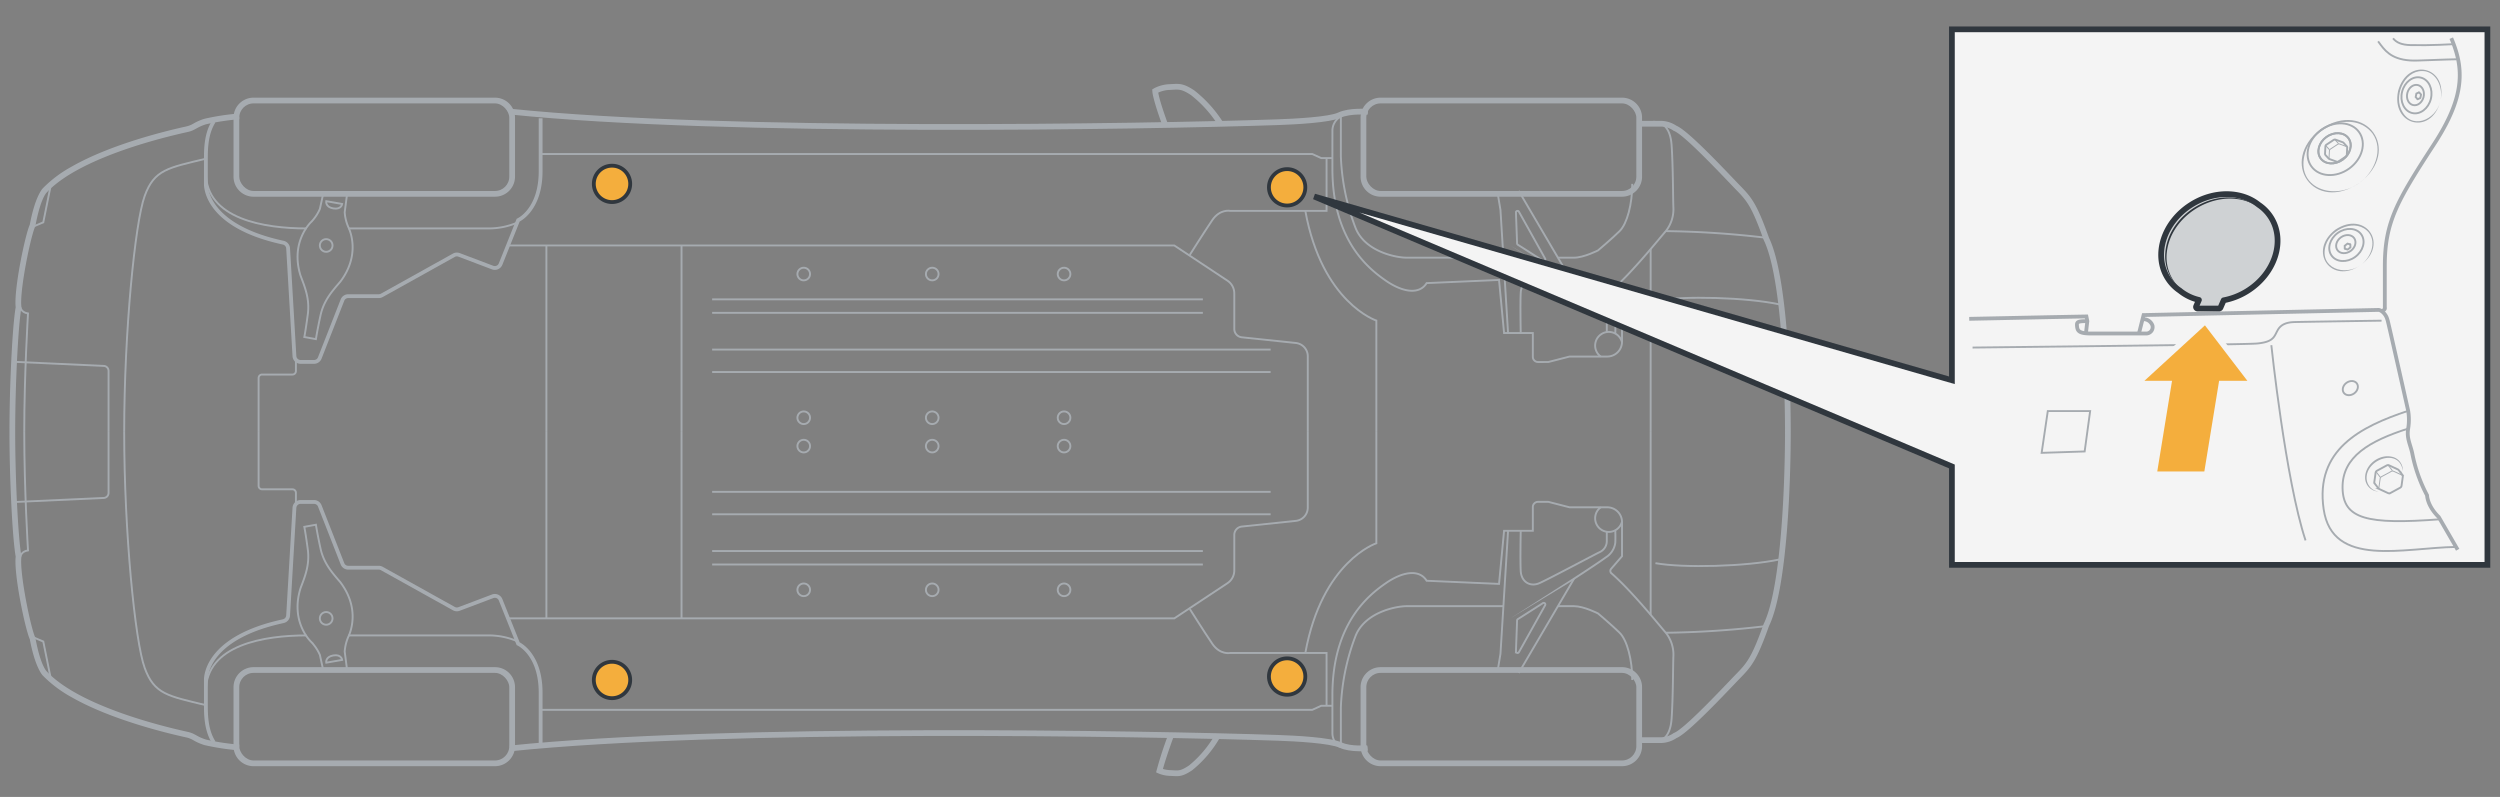 <svg xmlns="http://www.w3.org/2000/svg" xmlns:xlink="http://www.w3.org/1999/xlink" width="654" height="208.47" viewBox="0 0 654 208.47"><rect x="0" y="0" width="654" height="208.47" fill="#808080" stroke="none"/><defs><clipPath id="f62f9110-35aa-416c-a097-cb4ad5dbea1f"><rect x="348.535" y="273.409" width="291.677" height="286.837" style="fill:none"/></clipPath><clipPath id="b210c8f9-4f1d-4389-9fae-6b7c7459f0d7"><polyline points="266.94 530.382 30.672 530.382 30.672 296.689 266.94 296.689 266.94 530.382" style="fill:none"/></clipPath></defs><g id="f75f2d53-5af9-49cb-a187-ffca0a1b8178" data-name="illustration"><g id="a218b184-c3d4-4b6f-9ae0-70ce3d98bdfe" data-name="Offset Group"><path d="M357.681,195.222s-4.343.373-6.702-.737c-2.887-1.359-12.366-1.821-16.597-1.964-35.285-1.194-144.836-3.042-201.007,2.77" style="fill:none;stroke:#a6abb0;stroke-miterlimit:3;stroke-width:0.5px"/><path d="M357.704,195.471s-4.4.384-6.831-.76c-2.827-1.331-12.236-1.796-16.499-1.941-35.287-1.194-144.821-3.041-200.973,2.769" style="fill:none;stroke:#a6abb0;stroke-miterlimit:3;stroke-width:0.5px"/><path d="M357.726,195.72s-4.457.396-6.96-.783c-2.768-1.302-12.105-1.772-16.401-1.917-35.289-1.194-144.807-3.041-200.939,2.768" style="fill:none;stroke:#a6abb0;stroke-miterlimit:3;stroke-width:0.5px"/><path d="M357.749,195.969s-4.513.407-7.09-.805c-2.708-1.274-11.975-1.747-16.303-1.893-35.29-1.194-144.792-3.04-200.905,2.767" style="fill:none;stroke:#a6abb0;stroke-miterlimit:3;stroke-width:0.5px"/></g><path d="M357.772,196.218s-4.57.418-7.219-.828-11.844-1.722-16.205-1.87c-35.292-1.195-144.777-3.039-200.87,2.765" style="fill:none;stroke:#a6abb0;stroke-miterlimit:3;stroke-width:0.5px"/><g id="ae464ffc-bc76-4583-ad83-cd6deafd679f" data-name="Offset Group"><path d="M318.029,192.367a29.073,29.073,0,0,1-6.848,8.093c-2.22,1.466-2.818,1.382-4.375,1.293-.191-.011-.399-.023-.623-.033a8.448,8.448,0,0,1-2.272-.391c.356-1.296,1.222-4.208,3.007-9.062" style="fill:none;stroke:#a6abb0;stroke-miterlimit:3;stroke-width:0.5px"/><path d="M318.248,192.488a29.326,29.326,0,0,1-6.929,8.181c-2.272,1.5-2.925,1.426-4.527,1.334-.191-.011-.398-.023-.62-.033a8.38,8.38,0,0,1-2.562-.485c.316-1.175,1.18-4.153,3.074-9.305" style="fill:none;stroke:#a6abb0;stroke-miterlimit:3;stroke-width:0.5px"/><path d="M318.467,192.609a29.583,29.583,0,0,1-7.01,8.269c-2.324,1.535-3.033,1.47-4.68,1.375-.191-.011-.397-.023-.617-.033a8.34,8.34,0,0,1-2.848-.587c.264-1.01,1.117-4.045,3.137-9.539" style="fill:none;stroke:#a6abb0;stroke-miterlimit:3;stroke-width:0.5px"/><path d="M318.686,192.73a29.839,29.839,0,0,1-7.091,8.357c-2.376,1.569-3.14,1.513-4.832,1.416-.192-.011-.396-.023-.615-.033a8.288,8.288,0,0,1-3.13-.696c.191-.758,1.018-3.841,3.196-9.765" style="fill:none;stroke:#a6abb0;stroke-miterlimit:3;stroke-width:0.5px"/></g><path d="M318.904,192.851a30.098,30.098,0,0,1-7.173,8.444c-2.696,1.78-3.408,1.526-5.596,1.424a8,8,0,0,1-3.408-.814,96.342,96.342,0,0,1,3.251-9.983" style="fill:none;stroke:#a6abb0;stroke-miterlimit:3;stroke-width:0.5px"/><g id="a08b09ee-140b-4b94-b922-b2908c28b310" data-name="Offset Group"><path d="M361.166,174.778h63.157a4.991,4.991,0,0,1,4.991,4.991v15.427a4.991,4.991,0,0,1-4.991,4.991H361.166a4.991,4.991,0,0,1-4.991-4.991V179.769a4.991,4.991,0,0,1,4.991-4.991Z" style="fill:none;stroke:#a6abb0;stroke-miterlimit:3;stroke-width:0.5px"/><path d="M361.166,175.028h63.157a4.741,4.741,0,0,1,4.741,4.741v15.427a4.741,4.741,0,0,1-4.741,4.741H361.166a4.741,4.741,0,0,1-4.741-4.741V179.769a4.741,4.741,0,0,1,4.741-4.741Z" style="fill:none;stroke:#a6abb0;stroke-miterlimit:3;stroke-width:0.5px"/><path d="M361.166,175.278h63.157a4.491,4.491,0,0,1,4.491,4.491v15.427a4.491,4.491,0,0,1-4.491,4.491H361.166a4.491,4.491,0,0,1-4.491-4.491V179.769a4.491,4.491,0,0,1,4.491-4.491Z" style="fill:none;stroke:#a6abb0;stroke-miterlimit:3;stroke-width:0.5px"/><path d="M361.166,175.528h63.157a4.241,4.241,0,0,1,4.241,4.241v15.427a4.241,4.241,0,0,1-4.241,4.241H361.166a4.241,4.241,0,0,1-4.241-4.241V179.769a4.241,4.241,0,0,1,4.241-4.241Z" style="fill:none;stroke:#a6abb0;stroke-miterlimit:3;stroke-width:0.5px"/></g><rect x="357.175" y="175.778" width="71.139" height="23.409" rx="3.991" style="fill:none;stroke:#a6abb0;stroke-miterlimit:3;stroke-width:0.5px"/><g id="fce41b92-0cc6-47ee-b684-6042e6313d4b" data-name="Offset Group"><path d="M66.331,174.778H129.487a4.991,4.991,0,0,1,4.991,4.991v15.427a4.991,4.991,0,0,1-4.991,4.991H66.331a4.991,4.991,0,0,1-4.991-4.991V179.769a4.991,4.991,0,0,1,4.991-4.991Z" style="fill:none;stroke:#a6abb0;stroke-miterlimit:3;stroke-width:0.5px"/><path d="M66.331,175.028H129.487a4.741,4.741,0,0,1,4.741,4.741v15.427a4.741,4.741,0,0,1-4.741,4.741H66.331a4.741,4.741,0,0,1-4.741-4.741V179.769a4.741,4.741,0,0,1,4.741-4.741Z" style="fill:none;stroke:#a6abb0;stroke-miterlimit:3;stroke-width:0.5px"/><path d="M66.331,175.278H129.487a4.491,4.491,0,0,1,4.491,4.491v15.427a4.491,4.491,0,0,1-4.491,4.491H66.331a4.491,4.491,0,0,1-4.491-4.491V179.769a4.491,4.491,0,0,1,4.491-4.491Z" style="fill:none;stroke:#a6abb0;stroke-miterlimit:3;stroke-width:0.5px"/><path d="M66.331,175.528H129.487a4.241,4.241,0,0,1,4.241,4.241v15.427a4.241,4.241,0,0,1-4.241,4.241H66.331a4.241,4.241,0,0,1-4.241-4.241V179.769a4.241,4.241,0,0,1,4.241-4.241Z" style="fill:none;stroke:#a6abb0;stroke-miterlimit:3;stroke-width:0.5px"/></g><rect x="62.339" y="175.778" width="71.139" height="23.409" rx="3.991" style="fill:none;stroke:#a6abb0;stroke-miterlimit:3;stroke-width:0.5px"/><path d="M55.927,194.193c-1.981-3.065-2.068-7.041-2.068-9.721v-6.656c0-1.271.664-11.093,20.22-15.309a1.628,1.628,0,0,0,1.291-1.491l1.653-28.181a1.62,1.62,0,0,1,1.617-1.525h3.505a1.619,1.619,0,0,1,1.508,1.028L89.59,147.483a1.62,1.62,0,0,0,1.508,1.028h7.984a1.619,1.619,0,0,1,.788.204l18.858,10.495a1.619,1.619,0,0,0,1.36.1l8.789-3.322a1.62,1.62,0,0,1,2.076.913l4.596,11.491s5.878,2.593,5.878,12.794v13.858" style="fill:none;stroke:#a6abb0;stroke-miterlimit:10"/><path d="M432.464,194.122c1.914,0,4.446-.882,4.824-6.085s.378-14.568.473-16.365a9.2,9.2,0,0,0-1.986-6.149c-1.457-1.639-8.703-10.733-14.221-15.544a.827.827,0,0,1-.088-1.166l2.853-3.311v-8.928a3.863,3.863,0,0,0-3.863-3.863h-9.861l-5.545-1.427H402.35a1.364,1.364,0,0,0-1.364,1.364V138.86h-7.521l-1.318,13.889-18.94-.824c-1.921-3.129-6.368-2.361-10.705.659s-13.944,10.431-13.944,29.261v9.937a4.261,4.261,0,0,0,1.994,3.608" style="fill:none;stroke:#a6abb0;stroke-miterlimit:10;stroke-width:0.5px"/><path d="M462.521,163.72a243.454,243.454,0,0,1-26.746,1.804" style="fill:none;stroke:#a6abb0;stroke-miterlimit:10;stroke-width:0.5px"/><line x1="431.812" y1="160.827" x2="431.812" y2="112.993" style="fill:none;stroke:#a6abb0;stroke-miterlimit:10;stroke-width:0.5px"/><path d="M465.543,146.352c-8.65,1.853-25.155,2.295-32.48.971" style="fill:none;stroke:#a6abb0;stroke-miterlimit:10;stroke-width:0.5px"/><path d="M418.754,132.71a3.528,3.528,0,0,0-1.462,2.868,3.565,3.565,0,0,0,7.019.89" style="fill:none;stroke:#a6abb0;stroke-miterlimit:10;stroke-width:0.5px"/><path d="M422.561,138.718s.073,2.006,0,3.266a5.316,5.316,0,0,1-2.487,3.831c-1.679,1.26-8.292,5.563-8.292,5.563l-14.485,24.666" style="fill:none;stroke:#a6abb0;stroke-miterlimit:10;stroke-width:0.5px"/><path d="M420.337,139.148v2.469a3.153,3.153,0,0,1-1.784,2.781c-1.837.892-13.33,7.032-15.797,8.134s-4.776-.315-4.933-3.149,0-10.524,0-10.524" style="fill:none;stroke:#a6abb0;stroke-miterlimit:10;stroke-width:0.5px"/><polyline points="394.516 138.718 392.522 171.059 391.734 175.778" style="fill:none;stroke:#a6abb0;stroke-miterlimit:10;stroke-width:0.5px"/><path d="M397.347,170.61l6.863-12.286a.414.414,0,0,0-.584-.55l-6.566,4.194a.414.414,0,0,0-.191.333l-.296,8.092A.413.413,0,0,0,397.347,170.61Z" style="fill:none;stroke:#a6abb0;stroke-miterlimit:10;stroke-width:0.5px"/><polygon points="411.914 151.591 395.093 161.77 411.65 151.166 411.914 151.591 411.914 151.591" style="fill:#a6abb0"/><path d="M360.056,112.993V142.12s-14.204,4.646-18.583,28.702" style="fill:none;stroke:#a6abb0;stroke-miterlimit:10;stroke-width:0.5px"/><path d="M347.027,184.625V170.822h-25.204s-2.67.56-4.699-2.43-5.874-9.078-5.874-9.078" style="fill:none;stroke:#a6abb0;stroke-miterlimit:10;stroke-width:0.5px"/><path d="M342.114,112.993v19.799a3.486,3.486,0,0,1-3.12,3.466l-14.138,1.49a2.195,2.195,0,0,0-1.965,2.183V149.23a3.999,3.999,0,0,1-1.792,3.335L307.192,161.77H132.804" style="fill:none;stroke:#a6abb0;stroke-miterlimit:10;stroke-width:0.5px"/><polyline points="348.559 184.625 345.638 184.625 343.289 185.693 141.427 185.693" style="fill:none;stroke:#a6abb0;stroke-miterlimit:10;stroke-width:0.5px"/><line x1="178.288" y1="161.77" x2="178.288" y2="112.993" style="fill:none;stroke:#a6abb0;stroke-miterlimit:10;stroke-width:0.5px"/><line x1="142.939" y1="161.77" x2="142.939" y2="112.993" style="fill:none;stroke:#a6abb0;stroke-miterlimit:10;stroke-width:0.5px"/><circle cx="278.357" cy="154.295" r="1.655" style="fill:none;stroke:#a6abb0;stroke-miterlimit:10;stroke-width:0.5px"/><circle cx="243.873" cy="154.295" r="1.655" style="fill:none;stroke:#a6abb0;stroke-miterlimit:10;stroke-width:0.5px"/><circle cx="210.253" cy="154.295" r="1.655" style="fill:none;stroke:#a6abb0;stroke-miterlimit:10;stroke-width:0.5px"/><circle cx="278.357" cy="116.703" r="1.655" style="fill:none;stroke:#a6abb0;stroke-miterlimit:10;stroke-width:0.5px"/><circle cx="243.873" cy="116.703" r="1.655" style="fill:none;stroke:#a6abb0;stroke-miterlimit:10;stroke-width:0.5px"/><circle cx="210.253" cy="116.703" r="1.655" style="fill:none;stroke:#a6abb0;stroke-miterlimit:10;stroke-width:0.5px"/><line x1="332.396" y1="128.664" x2="186.298" y2="128.664" style="fill:none;stroke:#a6abb0;stroke-miterlimit:10;stroke-width:0.5px"/><line x1="332.396" y1="134.538" x2="186.298" y2="134.538" style="fill:none;stroke:#a6abb0;stroke-miterlimit:10;stroke-width:0.5px"/><line x1="314.667" y1="144.15" x2="186.298" y2="144.15" style="fill:none;stroke:#a6abb0;stroke-miterlimit:10;stroke-width:0.5px"/><line x1="314.667" y1="147.674" x2="186.298" y2="147.674" style="fill:none;stroke:#a6abb0;stroke-miterlimit:10;stroke-width:0.5px"/><path d="M77.409,131.886v-2.975a.906.906,0,0,0-.906-.906H68.557a.906.906,0,0,1-.906-.906V112.993" style="fill:none;stroke:#a6abb0;stroke-miterlimit:10;stroke-width:0.5px"/><path d="M53.86,184.472c-9.929-2.413-13.498-2.833-16.017-9.76S32.49,139.125,32.49,112.993" style="fill:none;stroke:#a6abb0;stroke-miterlimit:10;stroke-width:0.5px"/><path d="M28.396,112.993v15.955a1.32,1.32,0,0,1-1.26,1.318l-22.956,1.043" style="fill:none;stroke:#a6abb0;stroke-miterlimit:10;stroke-width:0.5px"/><polyline points="13.154 176.902 11.323 167.824 8.995 166.837" style="fill:none;stroke:#a6abb0;stroke-miterlimit:10;stroke-width:0.5px"/><path d="M5.365,145.572s.143-1.3,1.96-1.59c0,0-.98-15.893-.98-30.989" style="fill:none;stroke:#a6abb0;stroke-miterlimit:10;stroke-width:0.5px"/><path d="M135.287,167.74a18.982,18.982,0,0,0-7.515-1.515H91.11" style="fill:none;stroke:#a6abb0;stroke-miterlimit:10;stroke-width:0.5px"/><path d="M80.16,166.225c-10.831,0-26.301,2.383-26.301,14.611" style="fill:none;stroke:#a6abb0;stroke-miterlimit:10;stroke-width:0.5px"/><path d="M427,177.882c0-5.283-1.34-10.416-3.313-12.359s-5.637-5.043-5.637-5.043-3.731-1.902-6.269-1.902h-4.228" style="fill:none;stroke:#a6abb0;stroke-miterlimit:10;stroke-width:0.5px"/><path d="M393.291,158.578H367.956c-2.818,0-10.991,1.621-13.387,7.891a58.124,58.124,0,0,0-3.804,18.69v10.23" style="fill:none;stroke:#a6abb0;stroke-miterlimit:10;stroke-width:0.5px"/><path d="M90.866,175.778l-.692-5.313a11.616,11.616,0,0,1,.936-3.861c.819-1.67,2.908-7.708-2.081-14.302-1.999-2.335-4.322-4.855-5.181-8.803s-1.205-6.232-1.205-6.232l-3.035.555s.393,1.988.919,5.995-.809,7.163-1.902,10.036c-2.469,7.891,1.538,12.869,2.873,14.164a11.617,11.617,0,0,1,2.185,3.318l.971,4.443" style="fill:none;stroke:#a6abb0;stroke-miterlimit:10;stroke-width:0.5px"/><path d="M89.511,172.63l-4.168.728s-.285-1.528,1.84-1.893S89.511,172.63,89.511,172.63Z" style="fill:none;stroke:#a6abb0;stroke-miterlimit:10;stroke-width:0.5px"/><circle cx="85.33" cy="161.77" r="1.662" style="fill:none;stroke:#a6abb0;stroke-miterlimit:10;stroke-width:0.5px"/><g id="fcd4ff15-d4c3-4bbc-a12e-3d2e112999b5" data-name="Offset Group"><path d="M428.314,32.864h6.064a6.123,6.123,0,0,1,3.455,1.049l.106.081.127.051c2.405.962,10.027,8.895,14.296,13.361.682.713,1.267,1.325,1.712,1.783l.06.061,0,0c2.951,3.035,4.219,4.279,7.447,13.352l.019.052.024.05c4.762,9.784,5.587,38.38,5.587,50.289s-.825,40.505-5.587,50.289l-.024.05-.019.052c-3.228,9.072-4.496,10.317-7.447,13.352l-.06.062c-.445.457-1.03,1.07-1.712,1.783-4.268,4.466-11.89,12.399-14.296,13.361l-.127.051-.106.081a6.123,6.123,0,0,1-3.455,1.049h-6.064" style="fill:none;stroke:#a6abb0;stroke-miterlimit:3;stroke-width:0.5px"/><path d="M428.314,32.614h6.064a6.409,6.409,0,0,1,3.606,1.099l.08.061.095.038c2.471.989,10.148,8.99,14.383,13.42.682.714,1.266,1.325,1.71,1.781l.06.061,0,0c2.98,3.065,4.266,4.342,7.535,13.519,4.794,9.849,5.612,38.517,5.612,50.399s-.819,40.549-5.645,50.475c-3.237,9.1-4.523,10.377-7.503,13.442l-.06.062c-.444.456-1.028,1.068-1.71,1.781-4.235,4.431-11.912,12.432-14.383,13.42l-.095.038-.08.061a6.409,6.409,0,0,1-3.606,1.1h-6.064" style="fill:none;stroke:#a6abb0;stroke-miterlimit:3;stroke-width:0.5px"/><path d="M428.314,32.364h6.064a6.694,6.694,0,0,1,3.757,1.15l.053.041.063.025c2.538,1.015,10.269,9.084,14.472,13.48.682.714,1.266,1.324,1.708,1.78l.06.061,0,0c3.01,3.095,4.312,4.405,7.581,13.584,4.825,9.914,5.638,38.653,5.638,50.508s-.812,40.594-5.659,50.559c-3.247,9.128-4.55,10.438-7.56,13.533l-.06.062c-.443.455-1.026,1.066-1.708,1.78-4.202,4.396-11.934,12.465-14.472,13.48l-.063.025-.053.04a6.694,6.694,0,0,1-3.757,1.15h-6.064" style="fill:none;stroke:#a6abb0;stroke-miterlimit:3;stroke-width:0.5px"/><path d="M428.314,32.114h6.064a7.104,7.104,0,0,1,3.966,1.234c2.604,1.042,10.39,9.178,14.559,13.539.683.714,1.265,1.324,1.707,1.778l.06.061,0,0c3.039,3.125,4.359,4.468,7.627,13.649,4.857,9.978,5.663,38.79,5.663,50.617s-.806,40.639-5.673,50.643c-3.257,9.156-4.577,10.498-7.616,13.623l-.06.062c-.442.454-1.024,1.064-1.707,1.778-4.169,4.361-11.956,12.498-14.617,13.572a6.981,6.981,0,0,1-3.908,1.201h-6.064" style="fill:none;stroke:#a6abb0;stroke-miterlimit:3;stroke-width:0.5px"/></g><path d="M428.314,31.864h6.064a7.267,7.267,0,0,1,4.059,1.252c3.111,1.244,13.242,12.176,16.353,15.375s4.444,4.533,7.732,13.775c4.888,10.043,5.688,38.927,5.688,50.727s-.8,40.684-5.688,50.727c-3.288,9.243-4.621,10.576-7.732,13.775s-13.242,14.131-16.353,15.375a7.267,7.267,0,0,1-4.059,1.252h-6.064" style="fill:none;stroke:#a6abb0;stroke-miterlimit:3;stroke-width:0.5px"/><g id="baf33416-9e45-495a-a494-bb3f5502f649" data-name="Offset Group"><path d="M357.863,28.772s-4.797-.464-7.736.919c-2.411,1.135-11.323,1.623-15.813,1.775-35.298,1.195-144.718,3.035-200.734-2.761" style="fill:none;stroke:#a6abb0;stroke-miterlimit:3;stroke-width:0.5px"/><path d="M357.84,29.021s-4.74-.453-7.607.896c-2.47,1.163-11.453,1.648-15.911,1.799-35.297,1.195-144.733,3.036-200.768-2.762" style="fill:none;stroke:#a6abb0;stroke-miterlimit:3;stroke-width:0.5px"/><path d="M357.818,29.27s-4.683-.441-7.477.874c-2.53,1.19-11.584,1.673-16.009,1.823-35.295,1.195-144.748,3.037-200.802-2.763" style="fill:none;stroke:#a6abb0;stroke-miterlimit:3;stroke-width:0.5px"/><path d="M357.795,29.519s-4.627-.43-7.348.851c-2.589,1.218-11.714,1.697-16.107,1.846-35.294,1.195-144.762,3.038-200.836-2.764" style="fill:none;stroke:#a6abb0;stroke-miterlimit:3;stroke-width:0.5px"/></g><path d="M357.772,29.768s-4.57-.418-7.219.828-11.844,1.722-16.205,1.87C299.057,33.66,189.571,35.505,133.478,29.7" style="fill:none;stroke:#a6abb0;stroke-miterlimit:3;stroke-width:0.5px"/><g id="a6ec60e1-e50c-4605-81d8-55493410515a" data-name="Offset Group"><path d="M319.76,32.145a32.759,32.759,0,0,0-7.477-8.289c-2.636-1.741-3.676-1.731-5.592-1.621-.192.011-.39.022-.601.032a9.333,9.333,0,0,0-3.866.949l-.544.309.05.617s.162,2.005,2.71,8.936" style="fill:none;stroke:#a6abb0;stroke-miterlimit:3;stroke-width:0.5px"/><path d="M319.546,32.274a32.486,32.486,0,0,0-7.401-8.209c-2.584-1.706-3.569-1.687-5.44-1.58-.192.011-.391.022-.604.032a8.998,8.998,0,0,0-3.751.915l-.406.232.035.462s.148,1.937,2.695,8.865" style="fill:none;stroke:#a6abb0;stroke-miterlimit:3;stroke-width:0.5px"/><path d="M319.332,32.404a32.212,32.212,0,0,0-7.325-8.13c-2.532-1.672-3.462-1.644-5.288-1.539-.192.011-.392.022-.607.032a8.664,8.664,0,0,0-3.637.881l-.269.155.022.308s.135,1.87,2.68,8.794" style="fill:none;stroke:#a6abb0;stroke-miterlimit:3;stroke-width:0.5px"/><path d="M319.118,32.533a31.939,31.939,0,0,0-7.249-8.051c-2.48-1.638-3.354-1.6-5.136-1.498-.192.011-.393.022-.609.033a8.332,8.332,0,0,0-3.523.848l-.134.077.01.154s.121,1.802,2.666,8.723" style="fill:none;stroke:#a6abb0;stroke-miterlimit:3;stroke-width:0.5px"/></g><path d="M318.904,32.663a31.666,31.666,0,0,0-7.173-7.972c-2.696-1.78-3.408-1.526-5.596-1.424a8,8,0,0,0-3.408.814s.107,1.734,2.651,8.653" style="fill:none;stroke:#a6abb0;stroke-miterlimit:3;stroke-width:0.5px"/><g id="b3b4198d-efa2-4f77-ab42-27e3cb4d9f32" data-name="Offset Group"><path d="M361.166,51.208h63.157a4.991,4.991,0,0,0,4.991-4.991V30.79a4.991,4.991,0,0,0-4.991-4.991H361.166a4.991,4.991,0,0,0-4.991,4.991V46.217a4.991,4.991,0,0,0,4.991,4.991Z" style="fill:none;stroke:#a6abb0;stroke-miterlimit:3;stroke-width:0.5px"/><path d="M361.166,50.958h63.157a4.741,4.741,0,0,0,4.741-4.741V30.79a4.741,4.741,0,0,0-4.741-4.741H361.166a4.741,4.741,0,0,0-4.741,4.741V46.217a4.741,4.741,0,0,0,4.741,4.741Z" style="fill:none;stroke:#a6abb0;stroke-miterlimit:3;stroke-width:0.5px"/><path d="M361.166,50.708h63.157a4.491,4.491,0,0,0,4.491-4.491V30.79a4.491,4.491,0,0,0-4.491-4.491H361.166a4.491,4.491,0,0,0-4.491,4.491V46.217a4.491,4.491,0,0,0,4.491,4.491Z" style="fill:none;stroke:#a6abb0;stroke-miterlimit:3;stroke-width:0.5px"/><path d="M361.166,50.458h63.157a4.241,4.241,0,0,0,4.241-4.241V30.79a4.241,4.241,0,0,0-4.241-4.241H361.166a4.241,4.241,0,0,0-4.241,4.241V46.217a4.241,4.241,0,0,0,4.241,4.241Z" style="fill:none;stroke:#a6abb0;stroke-miterlimit:3;stroke-width:0.5px"/></g><rect x="357.175" y="26.799" width="71.139" height="23.409" rx="3.991" style="fill:none;stroke:#a6abb0;stroke-miterlimit:3;stroke-width:0.5px"/><g id="a144caf6-70a2-4b7e-9f59-d31e0ed36034" data-name="Offset Group"><path d="M66.331,51.208H129.487a4.991,4.991,0,0,0,4.991-4.991V30.79a4.991,4.991,0,0,0-4.991-4.991H66.331A4.991,4.991,0,0,0,61.339,30.79V46.217a4.991,4.991,0,0,0,4.991,4.991Z" style="fill:none;stroke:#a6abb0;stroke-miterlimit:3;stroke-width:0.5px"/><path d="M66.331,50.958H129.487a4.741,4.741,0,0,0,4.741-4.741V30.79a4.741,4.741,0,0,0-4.741-4.741H66.331A4.741,4.741,0,0,0,61.589,30.79V46.217a4.741,4.741,0,0,0,4.741,4.741Z" style="fill:none;stroke:#a6abb0;stroke-miterlimit:3;stroke-width:0.5px"/><path d="M66.331,50.708H129.487a4.491,4.491,0,0,0,4.491-4.491V30.79a4.491,4.491,0,0,0-4.491-4.491H66.331A4.491,4.491,0,0,0,61.839,30.79V46.217a4.491,4.491,0,0,0,4.491,4.491Z" style="fill:none;stroke:#a6abb0;stroke-miterlimit:3;stroke-width:0.5px"/><path d="M66.331,50.458H129.487a4.241,4.241,0,0,0,4.241-4.241V30.79a4.241,4.241,0,0,0-4.241-4.241H66.331A4.241,4.241,0,0,0,62.089,30.79V46.217a4.241,4.241,0,0,0,4.241,4.241Z" style="fill:none;stroke:#a6abb0;stroke-miterlimit:3;stroke-width:0.5px"/></g><rect x="62.339" y="26.799" width="71.139" height="23.409" rx="3.991" style="fill:none;stroke:#a6abb0;stroke-miterlimit:3;stroke-width:0.5px"/><g id="e419437d-618c-4067-9c47-f5723dafaa72" data-name="Offset Group"><path d="M62.488,29.945a62.932,62.932,0,0,0-8.925,1.365,13.48,13.48,0,0,0-2.809,1.219A6.351,6.351,0,0,1,48.96,33.28c-.088.021-.242.056-.469.107-3.162.71-18.841,4.221-29.758,10.496a31.77,31.77,0,0,0-7.444,5.645l.079-.076s-1.936,1.902-3.33,9.384c-1.242,2.721-4.21,17.052-3.684,21.552-.872,4.879-1.63,20.637-1.63,32.606s.758,27.727,1.631,32.606c-.526,4.5,2.442,18.831,3.684,21.552,1.395,7.482,3.33,9.384,3.33,9.384l-.079-.076a31.773,31.773,0,0,0,7.444,5.645c10.918,6.275,26.596,9.786,29.758,10.496.228.051.382.086.469.106a6.351,6.351,0,0,1,1.794.751,13.485,13.485,0,0,0,2.809,1.219,62.947,62.947,0,0,0,8.925,1.365" style="fill:none;stroke:#a6abb0;stroke-miterlimit:3;stroke-width:0.5px"/><path d="M62.51,30.194a62.892,62.892,0,0,0-8.872,1.355,13.232,13.232,0,0,0-2.762,1.199,6.592,6.592,0,0,1-1.857.776c-.09.021-.246.057-.472.107-3.167.711-18.809,4.215-29.689,10.469A31.307,31.307,0,0,0,11.53,49.64s-1.863,1.782-3.254,9.27c-1.214,2.591-4.216,17.067-3.671,21.484-.87,4.809-1.633,20.596-1.633,32.598s.763,27.79,1.633,32.598c-.545,4.417,2.457,18.893,3.671,21.484,1.391,7.488,3.254,9.27,3.195,9.213a31.522,31.522,0,0,0,7.386,5.598c10.88,6.253,26.521,9.758,29.689,10.469.227.051.383.086.472.107a6.592,6.592,0,0,1,1.857.776,13.238,13.238,0,0,0,2.762,1.199,62.908,62.908,0,0,0,8.872,1.355" style="fill:none;stroke:#a6abb0;stroke-miterlimit:3;stroke-width:0.5px"/><path d="M62.531,30.442a62.883,62.883,0,0,0-8.82,1.344A12.996,12.996,0,0,0,50.996,32.966a6.831,6.831,0,0,1-1.92.8c-.092.022-.25.057-.476.108-3.172.712-18.777,4.21-29.619,10.442a31.136,31.136,0,0,0-7.287,5.514s-1.79,1.662-3.177,9.159C7.331,61.442,4.294,76.07,4.859,80.401c-.868,4.736-1.636,20.554-1.636,32.592s.768,27.856,1.636,32.592c-.564,4.331,2.473,18.959,3.658,21.413,1.388,7.497,3.177,9.159,3.138,9.12a31.278,31.278,0,0,0,7.327,5.552c10.842,6.232,26.447,9.73,29.619,10.442.226.051.384.086.476.108a6.837,6.837,0,0,1,1.92.8,12.985,12.985,0,0,0,2.715,1.179,62.868,62.868,0,0,0,8.82,1.344" style="fill:none;stroke:#a6abb0;stroke-miterlimit:3;stroke-width:0.5px"/><path d="M62.553,30.692a62.848,62.848,0,0,0-8.768,1.334,12.751,12.751,0,0,0-2.669,1.159,7.073,7.073,0,0,1-1.983.824c-.094.022-.254.058-.479.109C45.478,34.831,29.91,38.322,19.106,44.532a30.965,30.965,0,0,0-7.249,5.486s-1.722,1.546-3.084,9.014c-1.145,2.202-4.27,17.21-3.655,21.334-.869,4.608-1.647,20.517-1.647,32.626s.777,28.018,1.645,32.544c-.614,4.207,2.511,19.214,3.632,21.346,1.386,7.538,3.108,9.084,3.088,9.065a31.037,31.037,0,0,0,7.268,5.505c10.804,6.21,26.372,9.702,29.549,10.415.225.05.385.086.479.109a7.076,7.076,0,0,1,1.983.824,12.745,12.745,0,0,0,2.669,1.16,62.848,62.848,0,0,0,8.768,1.334" style="fill:none;stroke:#a6abb0;stroke-miterlimit:3;stroke-width:0.5px"/></g><path d="M62.575,30.941A62.82,62.82,0,0,0,53.86,32.264c-2.507.778-2.853,1.556-4.668,1.988S21.443,40.057,12.021,50.208c0,0-1.642,1.42-3.026,8.941C7.872,61.309,4.76,76.264,5.365,80.413c-.864,4.582-1.642,20.468-1.642,32.58s.778,27.998,1.642,32.58c-.605,4.149,2.507,19.104,3.631,21.265,1.383,7.52,3.026,8.94,3.026,8.94,9.422,10.151,35.355,15.523,37.171,15.955s2.161,1.21,4.668,1.988a62.82,62.82,0,0,0,8.716,1.324" style="fill:none;stroke:#a6abb0;stroke-miterlimit:3;stroke-width:0.5px"/><path d="M55.927,31.793c-1.981,3.064-2.068,7.041-2.068,9.721V48.17c0,1.271.664,11.093,20.22,15.309A1.628,1.628,0,0,1,75.37,64.97l1.653,28.181A1.62,1.62,0,0,0,78.64,94.676h3.505a1.619,1.619,0,0,0,1.508-1.028L89.59,78.503a1.62,1.62,0,0,1,1.508-1.028h7.984a1.62,1.62,0,0,0,.788-.204l18.858-10.495a1.62,1.62,0,0,1,1.36-.1l8.789,3.322a1.62,1.62,0,0,0,2.076-.913l4.596-11.491s5.878-2.593,5.878-12.794V30.941" style="fill:none;stroke:#a6abb0;stroke-miterlimit:10"/><path d="M432.464,31.864c1.914,0,4.446.882,4.824,6.085s.378,14.568.473,16.365a9.2,9.2,0,0,1-1.986,6.149c-1.457,1.639-8.703,10.733-14.221,15.544a.827.827,0,0,0-.088,1.166l2.853,3.311v8.928a3.863,3.863,0,0,1-3.863,3.863h-9.861l-5.545,1.427H402.35a1.364,1.364,0,0,1-1.364-1.364V87.126h-7.521l-1.318-13.889-18.94.823c-1.921,3.129-6.368,2.361-10.705-.659s-13.944-10.431-13.944-29.261V34.204a4.26,4.26,0,0,1,1.994-3.608" style="fill:none;stroke:#a6abb0;stroke-miterlimit:10;stroke-width:0.5px"/><path d="M462.521,62.266a243.454,243.454,0,0,0-26.746-1.804" style="fill:none;stroke:#a6abb0;stroke-miterlimit:10;stroke-width:0.5px"/><line x1="431.812" y1="65.158" x2="431.812" y2="112.993" style="fill:none;stroke:#a6abb0;stroke-miterlimit:10;stroke-width:0.5px"/><path d="M465.543,79.633c-8.65-1.853-25.155-2.295-32.48-.971" style="fill:none;stroke:#a6abb0;stroke-miterlimit:10;stroke-width:0.5px"/><path d="M424.311,89.517a3.565,3.565,0,1,0-5.557,3.758" style="fill:none;stroke:#a6abb0;stroke-miterlimit:10;stroke-width:0.5px"/><path d="M422.561,87.267s.073-2.006,0-3.266a5.316,5.316,0,0,0-2.487-3.831c-1.679-1.26-8.292-5.563-8.292-5.563l-14.485-24.666" style="fill:none;stroke:#a6abb0;stroke-miterlimit:10;stroke-width:0.5px"/><path d="M420.337,86.837V84.369a3.153,3.153,0,0,0-1.784-2.781c-1.837-.892-13.33-7.032-15.797-8.135s-4.776.315-4.933,3.149,0,10.524,0,10.524" style="fill:none;stroke:#a6abb0;stroke-miterlimit:10;stroke-width:0.5px"/><polyline points="394.516 87.267 392.522 54.927 391.734 50.208" style="fill:none;stroke:#a6abb0;stroke-miterlimit:10;stroke-width:0.5px"/><path d="M397.347,55.376l6.863,12.286a.414.414,0,0,1-.584.55L397.06,64.018a.414.414,0,0,1-.191-.333l-.296-8.091A.413.413,0,0,1,397.347,55.376Z" style="fill:none;stroke:#a6abb0;stroke-miterlimit:10;stroke-width:0.5px"/><polygon points="411.65 74.819 395.093 64.216 411.914 74.395 411.65 74.819 411.65 74.819" style="fill:#a6abb0"/><path d="M360.056,112.993V83.865s-14.204-4.646-18.583-28.702" style="fill:none;stroke:#a6abb0;stroke-miterlimit:10;stroke-width:0.5px"/><path d="M347.027,41.36v13.803h-25.204s-2.67-.56-4.699,2.43-5.874,9.078-5.874,9.078" style="fill:none;stroke:#a6abb0;stroke-miterlimit:10;stroke-width:0.5px"/><path d="M342.114,112.993V93.194a3.486,3.486,0,0,0-3.12-3.466l-14.138-1.49a2.195,2.195,0,0,1-1.965-2.183V76.756a3.999,3.999,0,0,0-1.792-3.335l-13.907-9.205H132.804" style="fill:none;stroke:#a6abb0;stroke-miterlimit:10;stroke-width:0.5px"/><polyline points="348.559 41.36 345.638 41.36 343.289 40.292 141.427 40.292" style="fill:none;stroke:#a6abb0;stroke-miterlimit:10;stroke-width:0.5px"/><line x1="178.288" y1="64.216" x2="178.288" y2="112.993" style="fill:none;stroke:#a6abb0;stroke-miterlimit:10;stroke-width:0.5px"/><line x1="142.939" y1="64.216" x2="142.939" y2="112.993" style="fill:none;stroke:#a6abb0;stroke-miterlimit:10;stroke-width:0.5px"/><circle cx="278.357" cy="71.69" r="1.655" style="fill:none;stroke:#a6abb0;stroke-miterlimit:10;stroke-width:0.5px"/><circle cx="243.873" cy="71.69" r="1.655" style="fill:none;stroke:#a6abb0;stroke-miterlimit:10;stroke-width:0.5px"/><circle cx="210.253" cy="71.69" r="1.655" style="fill:none;stroke:#a6abb0;stroke-miterlimit:10;stroke-width:0.5px"/><circle cx="278.357" cy="109.282" r="1.655" style="fill:none;stroke:#a6abb0;stroke-miterlimit:10;stroke-width:0.5px"/><circle cx="243.873" cy="109.282" r="1.655" style="fill:none;stroke:#a6abb0;stroke-miterlimit:10;stroke-width:0.5px"/><circle cx="210.253" cy="109.282" r="1.655" style="fill:none;stroke:#a6abb0;stroke-miterlimit:10;stroke-width:0.5px"/><line x1="332.396" y1="97.322" x2="186.298" y2="97.322" style="fill:none;stroke:#a6abb0;stroke-miterlimit:10;stroke-width:0.5px"/><line x1="332.396" y1="91.448" x2="186.298" y2="91.448" style="fill:none;stroke:#a6abb0;stroke-miterlimit:10;stroke-width:0.5px"/><line x1="314.667" y1="81.836" x2="186.298" y2="81.836" style="fill:none;stroke:#a6abb0;stroke-miterlimit:10;stroke-width:0.5px"/><line x1="314.667" y1="78.312" x2="186.298" y2="78.312" style="fill:none;stroke:#a6abb0;stroke-miterlimit:10;stroke-width:0.5px"/><path d="M77.409,94.099v2.975a.906.906,0,0,1-.906.906H68.557a.906.906,0,0,0-.906.906v14.106" style="fill:none;stroke:#a6abb0;stroke-miterlimit:10;stroke-width:0.5px"/><path d="M53.86,41.514c-9.929,2.413-13.498,2.833-16.017,9.76S32.49,86.861,32.49,112.993" style="fill:none;stroke:#a6abb0;stroke-miterlimit:10;stroke-width:0.5px"/><path d="M28.396,112.993V97.037a1.32,1.32,0,0,0-1.26-1.318L4.181,94.676" style="fill:none;stroke:#a6abb0;stroke-miterlimit:10;stroke-width:0.5px"/><polyline points="13.154 49.084 11.323 58.161 8.995 59.148" style="fill:none;stroke:#a6abb0;stroke-miterlimit:10;stroke-width:0.5px"/><path d="M5.365,80.413s.143,1.3,1.96,1.59c0,0-.98,15.893-.98,30.989" style="fill:none;stroke:#a6abb0;stroke-miterlimit:10;stroke-width:0.5px"/><path d="M135.287,58.245a18.982,18.982,0,0,1-7.515,1.515H91.11" style="fill:none;stroke:#a6abb0;stroke-miterlimit:10;stroke-width:0.5px"/><path d="M80.16,59.76C69.329,59.76,53.86,57.377,53.86,45.15" style="fill:none;stroke:#a6abb0;stroke-miterlimit:10;stroke-width:0.5px"/><path d="M427,48.103c0,5.283-1.34,10.416-3.313,12.359s-5.637,5.043-5.637,5.043-3.731,1.902-6.269,1.902h-4.228" style="fill:none;stroke:#a6abb0;stroke-miterlimit:10;stroke-width:0.5px"/><path d="M393.291,67.407H367.956c-2.818,0-10.991-1.62-13.387-7.891a58.125,58.125,0,0,1-3.804-18.69v-10.23" style="fill:none;stroke:#a6abb0;stroke-miterlimit:10;stroke-width:0.5px"/><path d="M90.866,50.208,90.174,55.52a11.617,11.617,0,0,0,.936,3.861c.819,1.67,2.908,7.708-2.081,14.301-1.999,2.335-4.322,4.855-5.181,8.803s-1.205,6.232-1.205,6.232l-3.035-.555s.393-1.988.919-5.994-.809-7.163-1.902-10.036c-2.469-7.891,1.538-12.869,2.873-14.164a11.617,11.617,0,0,0,2.185-3.318l.971-4.443" style="fill:none;stroke:#a6abb0;stroke-miterlimit:10;stroke-width:0.5px"/><path d="M89.511,53.356l-4.168-.728s-.285,1.528,1.84,1.893S89.511,53.356,89.511,53.356Z" style="fill:none;stroke:#a6abb0;stroke-miterlimit:10;stroke-width:0.5px"/><circle cx="85.33" cy="64.216" r="1.662" style="fill:none;stroke:#a6abb0;stroke-miterlimit:10;stroke-width:0.5px"/><circle cx="336.712" cy="49.002" r="4.761" style="fill:#f4ae3d;stroke:#30373e;stroke-miterlimit:10"/><circle cx="160.102" cy="48.103" r="4.761" style="fill:#f4ae3d;stroke:#30373e;stroke-miterlimit:10"/><circle cx="336.712" cy="176.984" r="4.761" style="fill:#f4ae3d;stroke:#30373e;stroke-miterlimit:10"/><circle cx="160.102" cy="177.882" r="4.761" style="fill:#f4ae3d;stroke:#30373e;stroke-miterlimit:10"/><polygon points="510.618 7.681 510.618 99.481 343.789 51.409 510.618 122.024 510.618 147.771 650.708 147.771 650.708 7.681 510.618 7.681" style="fill:#f4f4f4"/><g style="clip-path:url(#f62f9110-35aa-416c-a097-cb4ad5dbea1f)"><ellipse cx="505.228" cy="332.446" rx="120.317" ry="167.287" transform="translate(-92.291 238.922) rotate(-24.45)" style="fill:none;stroke:#cfd2d4;stroke-miterlimit:10"/><path d="M379.16,389.765c-32.718-69.249-35.576-179.089,43.194-217.645,59.012-26.34,124.117,11.852,160.86,58.265,38,47.663,59.271,110.36,52.074,171.4C628.204,466.67,580.46,519.578,511.55,507.07c-61.105-11.85-107.375-62.598-132.39-117.305C404.335,444.273,450.726,494.714,511.652,506.5c68.521,12.324,115.844-40.262,122.807-104.818,7.088-60.799-14.243-123.182-51.957-170.724-36.465-46.2-101.171-84.349-159.875-58.234-78.38,38.145-75.755,148.099-43.468,217.041Z" style="fill:#cfd2d4"/><path d="M544.339,163.863C581.47,189.263,610.344,225.605,629.932,265.89l3.789,8.135-3.899-8.081c-20.001-40.046-48.735-76.213-85.483-102.081Z" style="fill:#cfd2d4"/><path d="M630.918,330.603,587.64,326.811,538.626,318.04a8.346,8.346,0,0,1-5.474-3.586l-7.807-11.711a8.347,8.347,0,0,1-1.402-4.63V233.949l9.358-44.632" style="fill:none;stroke:#cfd2d4;stroke-miterlimit:10"/><path d="M496.958,174.896l-7.559,43.877V283.2a3.964,3.964,0,0,1-2.467,3.671l-7.175,2.925a3.964,3.964,0,0,1-3.774-.426L416.917,247.926l-25.076-25.091" style="fill:none;stroke:#cfd2d4;stroke-miterlimit:10"/><path d="M477.63,181.483l-4.727,27.053a3.708,3.708,0,0,1-3.276,3.035,87.394,87.394,0,0,0-42.844,17.392,3.681,3.681,0,0,1-4.843-.283l-15.969-15.745a3.684,3.684,0,0,1-.117-5.131c9.703-10.437,30.605-31.075,68.213-30.646A3.684,3.684,0,0,1,477.63,181.483Z" style="fill:none;stroke:#cfd2d4;stroke-miterlimit:10"/><path d="M439.81,220.689a5.057,5.057,0,0,1-5.579-.837c-2.446-2.394-8.795-8.219-8.795-8.219s-2.97-3.562,1.69-8.188,24.591-18.022,50.562-19.652" style="fill:none;stroke:#cfd2d4;stroke-miterlimit:10"/><line x1="424.517" y1="208.47" x2="404.902" y2="210.774" style="fill:none;stroke:#cfd2d4;stroke-miterlimit:10"/><path d="M308.751,245.497s-7.512,4.904-13.864,0-38-26.993-51.917-37.027" style="fill:none;stroke:#cfd2d4;stroke-miterlimit:10;stroke-width:1.5px"/><path d="M294.887,245.497s-15.015-23.82,5.197-84.527" style="fill:none;stroke:#cfd2d4;stroke-miterlimit:10"/><path d="M405.73,80.716c97.754-44.445,227.094,29.706,288.89,165.621s32.646,282.125-65.108,326.571" style="fill:none;stroke:#cfd2d4;stroke-miterlimit:10"/><line x1="483.484" y1="215.915" x2="490.533" y2="174.896" style="fill:none;stroke:#cfd2d4;stroke-miterlimit:10"/><line x1="531.469" y1="238.303" x2="540.295" y2="193.542" style="fill:none;stroke:#cfd2d4;stroke-miterlimit:10"/></g><g style="clip-path:url(#b210c8f9-4f1d-4389-9fae-6b7c7459f0d7)"><circle cx="149.893" cy="414.638" r="251.518" style="fill:none;stroke:#a6abb0;stroke-miterlimit:10;stroke-width:0.5px"/><circle cx="149.893" cy="414.638" r="272.287" style="fill:none;stroke:#a6abb0;stroke-miterlimit:10;stroke-width:1.5px"/><path d="M193.221,355.002l-6.887-5.004a13.694,13.694,0,0,1-5.644-11.204l1.58-173.629" style="fill:none;stroke:#a6abb0;stroke-linecap:round;stroke-linejoin:round;stroke-width:0.5px"/><path d="M291.265,220.056c31.686,23.021,45.866,41.228,51.82,50.872a6.876,6.876,0,0,1-3.764,10.115l-32.229,10.646a10.928,10.928,0,0,1-11.314-2.793c-14.791-15.383-33.346-29.156-33.346-29.156S243.601,246.349,224.4,237.036a10.928,10.928,0,0,1-6.153-9.897l.166-33.941a6.876,6.876,0,0,1,8.457-6.705C237.882,189.175,259.58,197.035,291.265,220.056Z" style="fill:none;stroke:#a6abb0;stroke-linecap:round;stroke-linejoin:round"/><path d="M106.565,355.002l6.887-5.004a13.694,13.694,0,0,0,5.644-11.204l-1.58-173.629" style="fill:none;stroke:#a6abb0;stroke-linecap:round;stroke-linejoin:round;stroke-width:0.5px"/><path d="M8.521,220.056c31.686-23.021,53.384-30.881,64.395-33.563a6.876,6.876,0,0,1,8.457,6.705l.166,33.941a10.928,10.928,0,0,1-6.153,9.897C56.185,246.349,37.353,259.74,37.353,259.74s-18.555,13.773-33.346,29.156A10.928,10.928,0,0,1-7.306,291.69l-32.229-10.646a6.876,6.876,0,0,1-3.764-10.115C-37.345,261.284-23.165,243.077,8.521,220.056Z" style="fill:none;stroke:#a6abb0;stroke-linecap:round;stroke-linejoin:round"/></g></g><g id="bcb3bb23-ae09-48b9-83b1-67fade63ccf5" data-name="inset frame"><polygon points="510.618 7.681 510.618 99.481 343.789 51.409 510.618 122.024 510.618 147.771 650.708 147.771 650.708 7.681 510.618 7.681" style="fill:none;stroke:#30373e;stroke-miterlimit:10;stroke-width:1.5px"/></g><g id="a825951d-5daf-4555-a3e8-0caed840dd4a" data-name="inset"><path d="M623.018,81.39c1.121-.368.849-.946.849-.946V69.64c0-11.523,3.126-16.934,12.941-32.012,6.059-9.316,7.513-15.857,6.226-22.135a26.805,26.805,0,0,0-1.156-3.94q-.29-.78-.629-1.569" style="fill:none;stroke:#a6abb0;stroke-miterlimit:10"/><path d="M545.677,87.187l.368-3.178-.245-1.226s-15.596.289-30.655.624" style="fill:none;stroke:#a6abb0;stroke-miterlimit:10"/><path d="M546.042,84.008c-2.566,0-2.81.183-2.688,1.344s.428,1.894,3.604,1.894h14.601a1.68,1.68,0,0,0,1.527-2.077,2.464,2.464,0,0,0-2.627-1.649" style="fill:none;stroke:#a6abb0;stroke-miterlimit:10"/><path d="M642.929,143.811l-.429-.736-4.185-7.232-.333-.578c-3.056-2.994-3.056-5.683-3.056-5.683a39.371,39.371,0,0,1-3.905-11.12c-.552-2.382-1.471-3.914-1.042-6.357a14.235,14.235,0,0,0,0-4.641s-4.641-20.708-5.315-23.431c-.044-.166-.087-.333-.14-.482a3.952,3.952,0,0,0-1.506-2.163,2.025,2.025,0,0,0-.736-.315l-61.519,1.348-.28,1.095-.876,3.485" style="fill:none;stroke:#a6abb0;stroke-miterlimit:10"/><path d="M516.023,90.921c28.595-.325,71.179-.802,74.239-1.046a13.186,13.186,0,0,0,1.515-.193c3.091-.543,3.248-1.856,4.054-3.292.919-1.646,2.566-2.075,4.334-2.136,1.777-.061,22.853-.368,22.853-.368" style="fill:none;stroke:#a6abb0;stroke-miterlimit:10;stroke-width:0.5px"/><path d="M594.181,90.3s3.727,35.3,8.949,51.071" style="fill:none;stroke:#a6abb0;stroke-miterlimit:10;stroke-width:0.5px"/><path d="M629.98,107.466c-12.524,4.154-24.375,10.202-22.115,25.719s21.015,10.076,34.638,9.895" style="fill:none;stroke:#a6abb0;stroke-miterlimit:10;stroke-width:0.5px"/><path d="M629.98,112.109c-10.08,3.238-17.288,7.331-17.166,15.517s6.417,9.658,25.506,8.219" style="fill:none;stroke:#a6abb0;stroke-miterlimit:10;stroke-width:0.5px"/><path d="M643.034,15.493s-4.439.096-10.49.342c-6.05.236-8.187-2.023-9.71-4.037-.251-.328-.493-.649-.725-.977" style="fill:none;stroke:#a6abb0;stroke-miterlimit:10;stroke-width:0.5px"/><path d="M641.887,11.553h-.009c-.315.018-6.059.368-11.225.245-2.38-.056-3.73-.651-4.632-1.769" style="fill:none;stroke:#a6abb0;stroke-miterlimit:10;stroke-width:0.5px"/><ellipse cx="610.893" cy="39.038" rx="7.682" ry="6.243" transform="translate(91.85 363.551) rotate(-35.671)" style="fill:none;stroke:#a6abb0;stroke-miterlimit:10;stroke-width:0.5px"/><path d="M617.581,69.325c2.511-1.837,4.141-5.678,2.164-8.407-3.245-4.038-9.979-1.125-11.327,3.276-1.83,5.911,4.919,8.23,9.164,5.131-7.675,5.377-14.006-3.601-6.639-9.249,7.712-5.172,14.185,3.701,6.639,9.249Z" style="fill:#a6abb0"/><ellipse cx="613.825" cy="64.092" rx="4.77" ry="3.876" transform="translate(77.79 369.961) rotate(-35.671)" style="fill:none;stroke:#a6abb0;stroke-miterlimit:10;stroke-width:0.5px"/><ellipse cx="614.847" cy="101.535" rx="2.104" ry="1.71" transform="translate(56.148 377.582) rotate(-35.671)" style="fill:none;stroke:#a6abb0;stroke-miterlimit:10;stroke-width:0.5px"/><path d="M568.892,111.717a4.216,4.216,0,0,1,1.858-3.314c1.793-1.293,4.097-1.152,5.14.304a2.794,2.794,0,0,1,.511,1.641" style="fill:none;stroke:#a6abb0;stroke-miterlimit:10;stroke-width:0.5px"/><path d="M576.4,114.259a4.205,4.205,0,0,1-1.858,3.325c-1.793,1.282-4.097,1.152-5.14-.304a2.77,2.77,0,0,1-.511-1.641" style="fill:none;stroke:#a6abb0;stroke-miterlimit:10;stroke-width:0.5px"/><ellipse cx="613.663" cy="63.867" rx="2.692" ry="2.187" transform="translate(77.891 369.824) rotate(-35.671)" style="fill:none;stroke:#a6abb0;stroke-miterlimit:10;stroke-width:0.5px"/><ellipse cx="610.722" cy="38.8" rx="4.494" ry="3.652" transform="translate(91.957 363.407) rotate(-35.671)" style="fill:none;stroke:#a6abb0;stroke-miterlimit:10;stroke-width:0.5px"/><path d="M617.221,47.853c3.905-2.803,6.453-8.72,3.405-12.965-5.019-6.304-15.509-1.804-17.587,5.051-2.76,9.234,7.536,12.763,14.182,7.914-11.759,8.05-21.321-5.425-10.113-14.089,11.801-7.846,21.497,5.528,10.113,14.089Z" style="fill:#a6abb0"/><path d="M628.578,123.23c-.799-6.258-9.901-3.083-9.456,2.138a3.599,3.599,0,0,0,3.16,3.225,3.648,3.648,0,0,1-3.543-3.185c-.38-3.6,3.485-6.7,6.929-5.933a3.608,3.608,0,0,1,2.909,3.755Z" style="fill:#a6abb0"/><ellipse cx="610.722" cy="38.8" rx="4.494" ry="3.652" transform="translate(91.957 363.407) rotate(-35.671)" style="fill:none;stroke:#a6abb0;stroke-miterlimit:10;stroke-width:0.5px"/><polyline points="614.848 63.934 614.872 64.71 614.146 65.283 613.397 65.079" style="fill:none;stroke:#a6abb0;stroke-linecap:round;stroke-linejoin:round;stroke-width:0.5px"/><polyline points="614.848 63.934 614.098 63.731 613.373 64.303 613.397 65.079" style="fill:none;stroke:#a6abb0;stroke-miterlimit:10;stroke-width:0.5px"/><path d="M638.402,26.483c.72-3.026-.528-7.008-3.803-7.804-5.089-.97-8.327,5.614-6.5,9.838,2.439,5.686,9.081,3.077,10.303-2.035-2.357,9.07-12.998,6.339-11.051-2.737,2.519-8.938,13.199-6.379,11.051,2.737Z" style="fill:#a6abb0"/><ellipse cx="632.15" cy="24.934" rx="4.77" ry="3.876" transform="translate(455.958 632.545) rotate(-76.088)" style="fill:none;stroke:#a6abb0;stroke-miterlimit:10;stroke-width:0.5px"/><ellipse cx="631.88" cy="24.867" rx="2.692" ry="2.187" transform="translate(455.818 632.233) rotate(-76.088)" style="fill:none;stroke:#a6abb0;stroke-miterlimit:10;stroke-width:0.5px"/><polyline points="632.826 24.151 633.347 24.726 633.166 25.632 632.464 25.963" style="fill:none;stroke:#a6abb0;stroke-linecap:round;stroke-linejoin:round;stroke-width:0.5px"/><polyline points="632.826 24.151 632.124 24.482 631.943 25.388 632.464 25.963" style="fill:none;stroke:#a6abb0;stroke-miterlimit:10;stroke-width:0.5px"/><path d="M621.129,126.015l.327-2.341a.721.721,0,0,1,.37-.534l2.528-1.376a.721.721,0,0,1,.649-.021l2.257,1.049a.72.72,0,0,1,.268.215l.9,1.172a.721.721,0,0,1,.142.539l-.327,2.34a.722.722,0,0,1-.37.534l-2.528,1.376a.722.722,0,0,1-.649.021l-2.257-1.049a.722.722,0,0,1-.268-.215l-.9-1.173A.721.721,0,0,1,621.129,126.015Z" style="fill:none;stroke:#a6abb0;stroke-miterlimit:10;stroke-width:0.5px"/><path d="M628.613,124.42l-2.418-1.123a.722.722,0,0,0-.649.021l-2.529,1.376a.722.722,0,0,0-.37.534l-.369,2.64" style="fill:none;stroke:#a6abb0;stroke-miterlimit:10;stroke-width:0.25px"/><line x1="625.866" y1="123.144" x2="624.673" y2="121.591" style="fill:none;stroke:#a6abb0;stroke-miterlimit:10;stroke-width:0.25px"/><line x1="622.699" y1="124.867" x2="621.506" y2="123.315" style="fill:none;stroke:#a6abb0;stroke-miterlimit:10;stroke-width:0.25px"/><path d="M608.228,40.181l.098-1.873a.573.573,0,0,1,.256-.447l1.905-1.262a.573.573,0,0,1,.512-.061l1.857.674a.573.573,0,0,1,.227.151l.793.865a.573.573,0,0,1,.149.417l-.098,1.873a.573.573,0,0,1-.256.447l-1.905,1.262a.573.573,0,0,1-.512.061l-1.857-.674a.572.572,0,0,1-.227-.151l-.793-.865A.573.573,0,0,1,608.228,40.181Z" style="fill:none;stroke:#a6abb0;stroke-miterlimit:10;stroke-width:0.5px"/><path d="M614.037,38.406l-1.989-.722a.573.573,0,0,0-.512.061l-1.905,1.262a.572.572,0,0,0-.256.447l-.111,2.113" style="fill:none;stroke:#a6abb0;stroke-miterlimit:10;stroke-width:0.25px"/><line x1="611.777" y1="37.585" x2="610.728" y2="36.439" style="fill:none;stroke:#a6abb0;stroke-miterlimit:10;stroke-width:0.25px"/><line x1="609.391" y1="39.166" x2="608.342" y2="38.02" style="fill:none;stroke:#a6abb0;stroke-miterlimit:10;stroke-width:0.25px"/><line x1="576.4" y1="114.259" x2="576.4" y2="110.347" style="fill:none;stroke:#a6abb0;stroke-miterlimit:10;stroke-width:0.5px"/><path d="M573.619,109.75a4.205,4.205,0,0,1-1.858,3.325,4.49,4.49,0,0,1-2.869.869" style="fill:none;stroke:#a6abb0;stroke-miterlimit:10;stroke-width:0.5px"/><line x1="573.619" y1="109.75" x2="573.619" y2="107.533" style="fill:none;stroke:#a6abb0;stroke-miterlimit:10;stroke-width:0.5px"/><line x1="568.892" y1="115.639" x2="568.892" y2="111.717" style="fill:none;stroke:#a6abb0;stroke-miterlimit:10;stroke-width:0.5px"/><polygon points="535.702 107.533 534.094 118.466 545.344 118.102 546.782 107.533 535.702 107.533" style="fill:none;stroke:#a6abb0;stroke-miterlimit:10;stroke-width:0.5px"/><path d="M570.315,76.075c-.011-.011-.022-.011-.033-.022a11.001,11.001,0,0,1-3.227-3.336c-3.803-6.085-1-14.691,6.259-19.223,5.976-3.727,13.116-3.521,17.56.087.022.011.033.022.043.022l-.001.001A11.14,11.14,0,0,1,594.122,56.93c3.798,6.092.996,14.698-6.26,19.221a17.89,17.89,0,0,1-6.149,2.407l-.827,1.903a.423.423,0,0,1-.388.255h-5.595a.423.423,0,0,1-.388-.592l.723-1.664a12.394,12.394,0,0,1-5.129-2.541" style="fill:#cfd2d4;stroke:#30373e;stroke-linecap:round;stroke-linejoin:round;stroke-width:1.5px"/><path d="M590.491,53.951c-9.204-5.711-22.616,1.626-23.658,12.161a11.032,11.032,0,0,0,3.566,9.383,10.918,10.918,0,0,1-3.95-9.416c.809-10.832,14.868-18.488,24.041-12.128Z" style="fill:#30373e"/><polygon points="577.294 124.077 581.158 100.366 589.428 100.366 576.907 84.004 559.054 100.366 567.324 100.366 563.46 124.077 577.294 124.077" style="fill:#f4ae3d;stroke:#f4f4f4;stroke-miterlimit:10;stroke-width:1.5px"/></g></svg>
